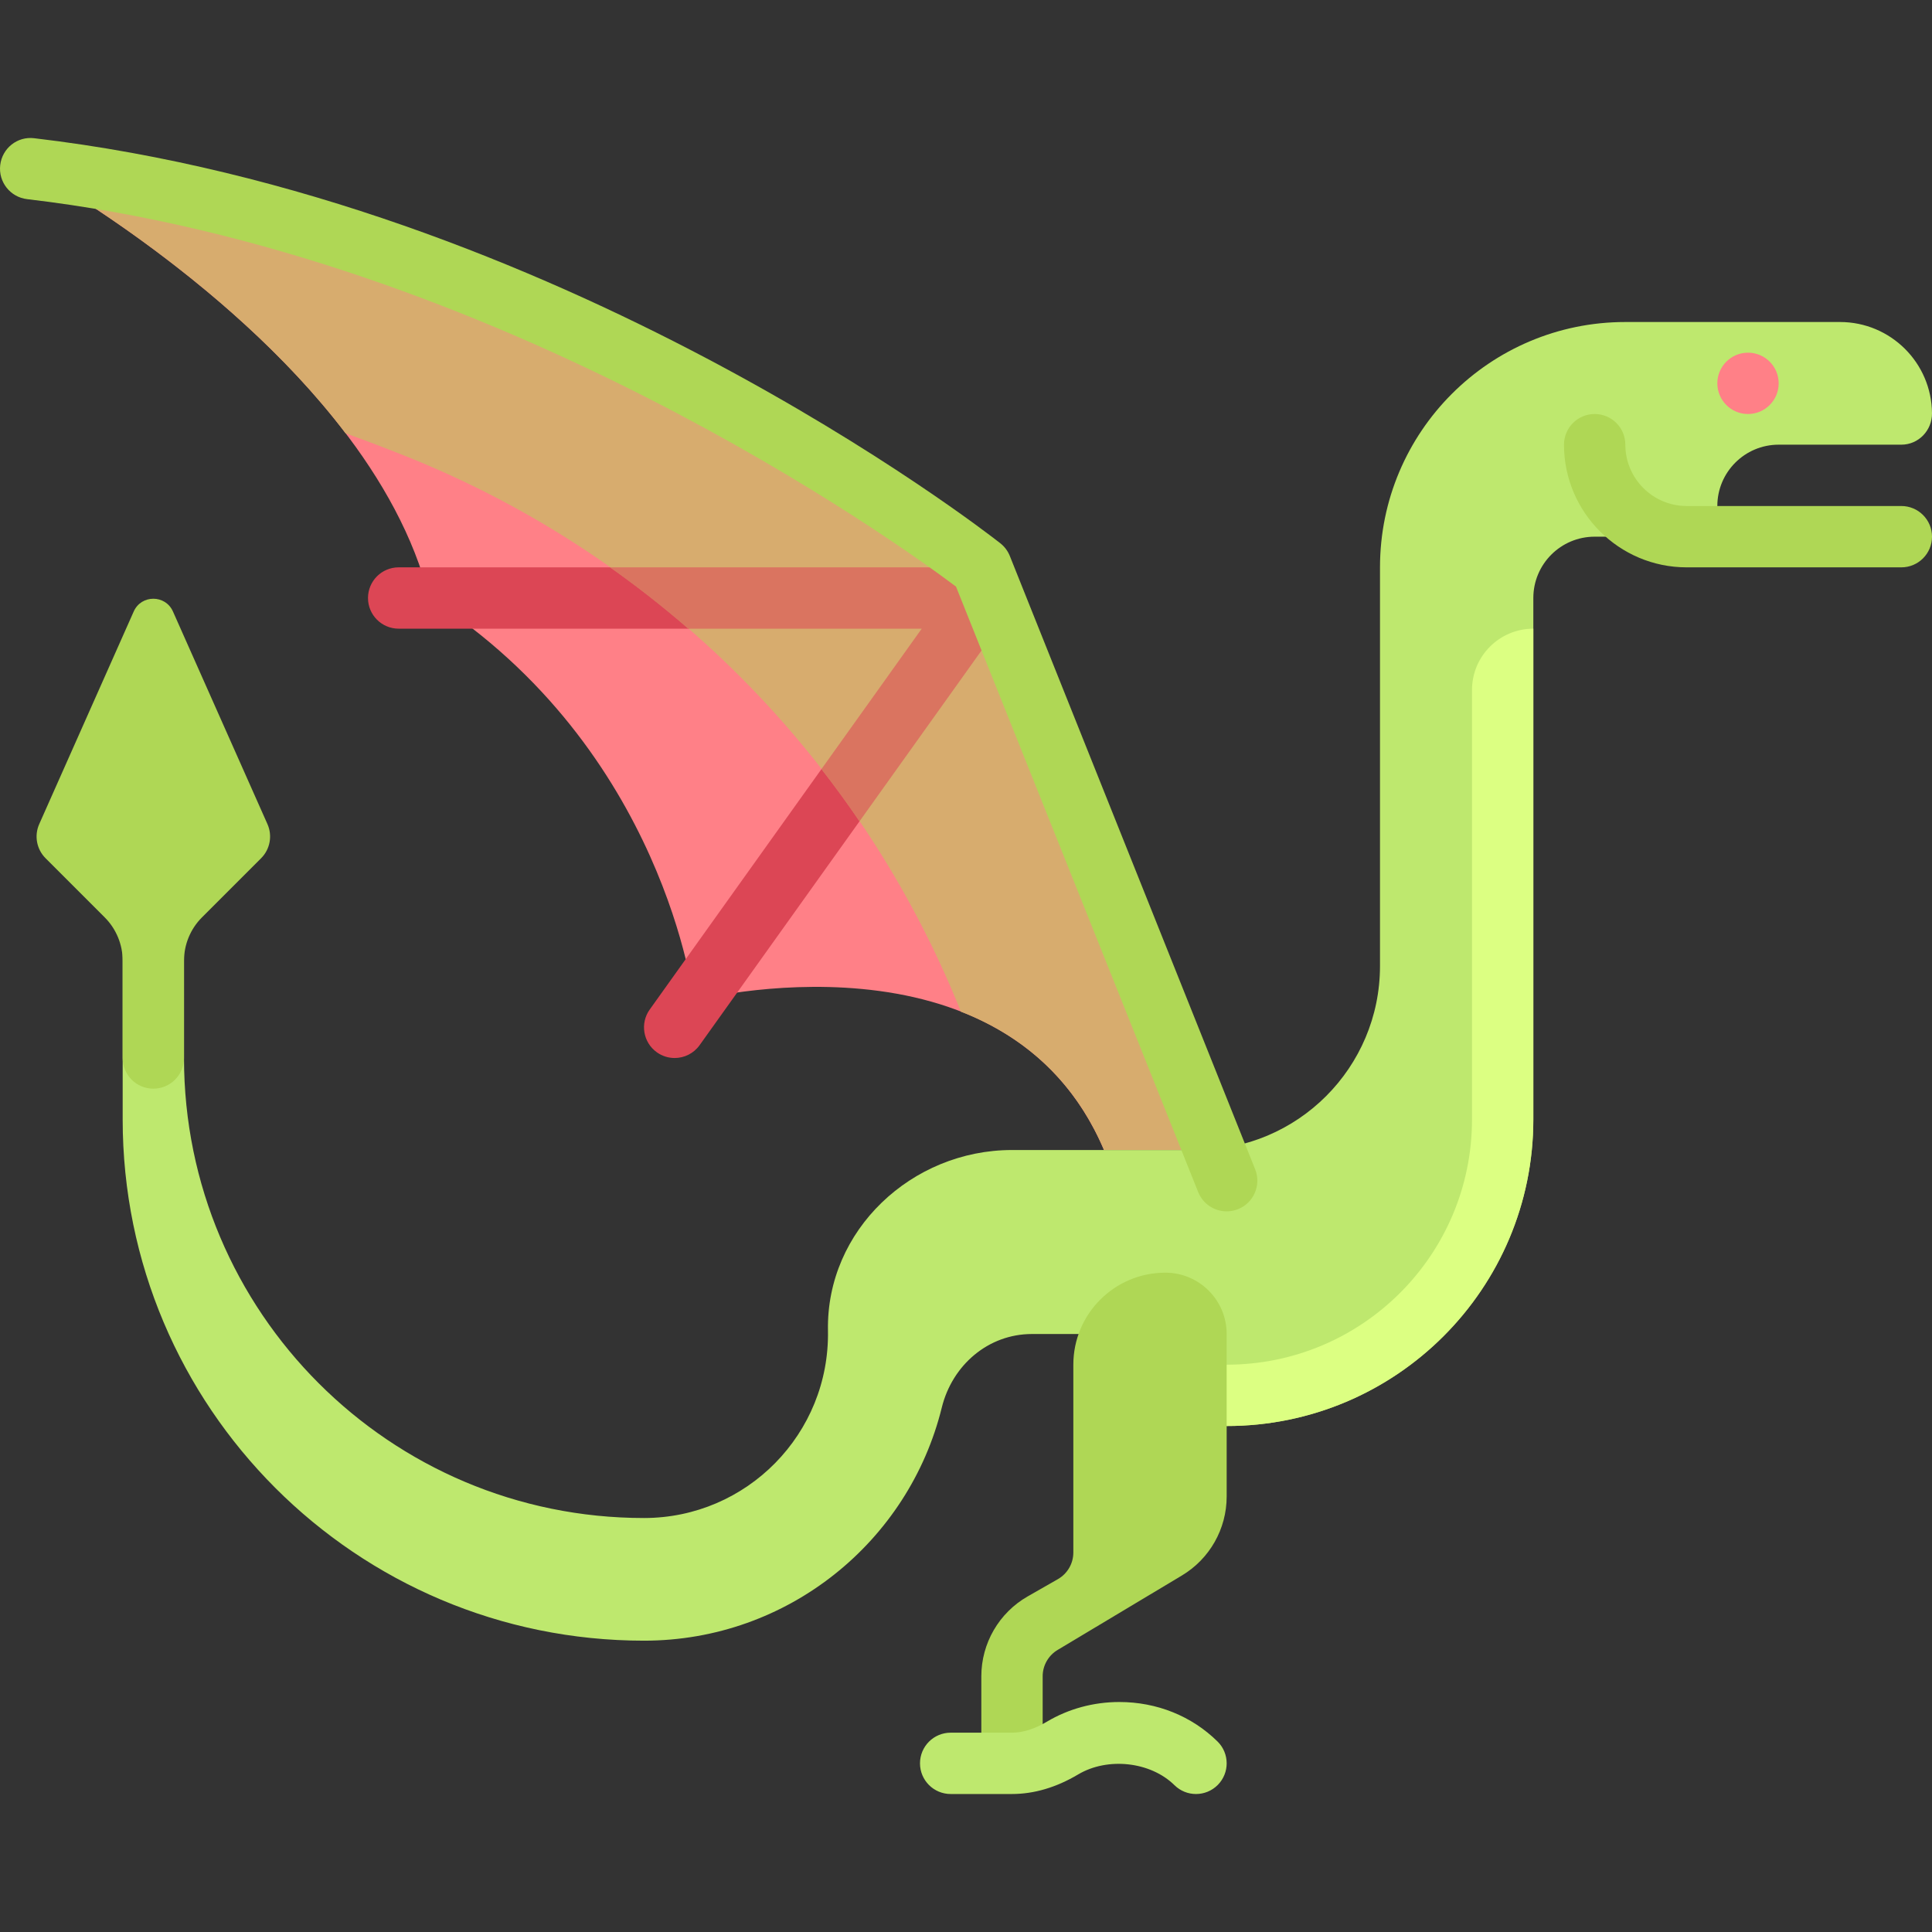 <?xml version="1.0" encoding="iso-8859-1"?>
<!-- Generator: Adobe Illustrator 19.0.0, SVG Export Plug-In . SVG Version: 6.00 Build 0)  -->
<svg version="1.1" id="Capa_1" xmlns="http://www.w3.org/2000/svg" xmlns:xlink="http://www.w3.org/1999/xlink" x="0px" y="0px"
	 viewBox="0 0 512 512" style="enable-background:new 0 0 512 512;" xml:space="preserve">
<rect x="0" y="0" width="512" height="512" fill="#333333" stroke="none"/>
<path style="fill:#FF8087;" d="M8.128,44.702c0,0,89.397,48.762,105.651,113.778c62.476,40.127,70.095,106.667,70.095,106.667
	s82.794-21.333,108.698,39.619h24.381l-56.889-154.412C260.064,150.353,170.667,69.083,8.128,44.702z"/>
<path style="fill:#DC4655;" d="M267.294,154.761c-1.397-2.706-4.183-4.409-7.23-4.409H105.651c-4.492,0-8.127,3.639-8.127,8.127
	s3.635,8.127,8.127,8.127H244.27l-72.087,100.928c-2.611,3.651-1.762,8.726,1.889,11.337c1.429,1.02,3.079,1.512,4.714,1.512
	c2.54,0,5.032-1.183,6.619-3.405l81.27-113.778C268.445,160.726,268.683,157.468,267.294,154.761z"/>
<path style="fill:#D7AC6E;" d="M260.064,150.353c0,0-89.397-81.27-251.936-105.651c0,0,51.522,28.129,83.448,70.125
	c5.513,1.988,10.923,4.052,16.216,6.172c67.025,26.841,120.037,80.066,146.851,147.102c15.423,6.034,29.612,17.093,37.929,36.664
	h24.381L260.064,150.353z"/>
<path style="fill:#BEE86E;" d="M487.619,85.337H430.73c-35.907,0-65.016,29.109-65.016,65.016v105.651
	c0,26.93-21.831,48.762-48.762,48.762H268.19c-26.572,0-49.266,21.264-48.771,47.831c0.51,27.356-21.513,49.692-48.753,49.692l0,0
	c-67.326,0-121.904-54.578-121.904-121.904V239.75H32.509v56.889c0,76.303,61.856,138.158,138.158,138.158l0,0
	c38.163,0,70.182-26.305,78.915-61.772c2.769-11.247,12.304-19.497,23.886-19.497h19.103l32.508,24.381
	c44.884,0,81.27-36.386,81.27-81.27V158.48c0-8.977,7.277-16.254,16.254-16.254h32.508v-8.127c0-8.977,7.277-16.254,16.254-16.254
	h32.508c4.551,0,8.16-3.77,8.125-8.32C511.896,96.148,501.02,85.337,487.619,85.337z"/>
<path style="fill:#AFD755;" d="M503.873,150.353h-56.889c-17.929,0-32.508-14.583-32.508-32.508c0-4.488,3.635-8.127,8.127-8.127
	s8.127,3.639,8.127,8.127c0,8.964,7.294,16.254,16.254,16.254h56.889c4.492,0,8.127,3.639,8.127,8.127
	C512,146.714,508.365,150.353,503.873,150.353z"/>
<circle style="fill:#FF8087;" cx="463.24" cy="101.59" r="8.127"/>
<path style="fill:#DA7460;" d="M182.379,166.607h61.891l-26.593,37.233c3.503,4.5,6.876,9.106,10.089,13.835l37.671-52.739
	l-5.373-14.583h-98.426C168.83,155.43,175.748,160.853,182.379,166.607z"/>
<g>
	<path style="fill:#AFD755;" d="M325.08,321.023c-3.222,0-6.278-1.936-7.548-5.111L253.35,155.456
		C238.778,144.511,132.382,67.504,7.175,52.774c-4.452-0.524-7.643-4.563-7.119-9.02s4.516-7.679,9.024-7.123
		c138.833,16.333,251.285,103.623,256.008,107.333c1.119,0.881,1.992,2.044,2.524,3.369l65.016,162.539
		c1.667,4.171-0.365,8.897-4.532,10.567C327.111,320.833,326.088,321.023,325.08,321.023z"/>
	<path style="fill:#AFD755;" d="M70.877,218.395L45.834,162.05c-2.002-4.505-8.395-4.505-10.397,0l-25.042,56.345
		c-1.366,3.073-0.698,6.67,1.68,9.047l15.673,15.673c3.048,3.048,4.761,7.182,4.761,11.493v25.775c0,4.488,3.638,8.127,8.127,8.127
		s8.127-3.639,8.127-8.127v-25.775c0-4.311,1.712-8.445,4.761-11.493l15.673-15.673C71.575,225.064,72.242,221.468,70.877,218.395z"
		/>
</g>
<path style="fill:#DCFF82;" d="M390.095,182.861v113.778c0,35.907-29.109,65.016-65.016,65.016h-21.672l21.672,16.254
	c44.884,0,81.27-36.386,81.27-81.27V166.607l0,0C397.373,166.607,390.095,173.884,390.095,182.861z"/>
<path style="fill:#AFD755;" d="M308.826,337.273L308.826,337.273c-13.465,0-24.381,10.916-24.381,24.381v49.78
	c0,2.916-1.562,5.608-4.094,7.055l-8.003,4.574c-7.597,4.342-12.285,12.422-12.285,21.172v23.069h16.254v-23.075
	c0-2.909,1.571-5.611,4.095-7.056l32.815-19.658c7.352-4.404,11.852-12.345,11.852-20.915v-43.073
	C325.08,344.55,317.802,337.273,308.826,337.273z"/>
<path style="fill:#BEE86E;" d="M316.953,475.432c-2.064,0-4.119-0.778-5.706-2.341c-6.357-6.262-17.714-7.488-25.516-2.853
	c-5.794,3.448-11.698,5.194-17.563,5.194h-16.23c-4.492,0-8.127-3.639-8.127-8.127s3.635-8.127,8.127-8.127h16.23
	c2.897,0,6.008-0.976,9.254-2.905c5.73-3.417,12.373-5.222,19.214-5.222c9.936,0,19.175,3.718,26.024,10.468
	c3.198,3.151,3.23,8.294,0.079,11.492C321.151,474.622,319.048,475.432,316.953,475.432z"/>
<g>
</g>
<g>
</g>
<g>
</g>
<g>
</g>
<g>
</g>
<g>
</g>
<g>
</g>
<g>
</g>
<g>
</g>
<g>
</g>
<g>
</g>
<g>
</g>
<g>
</g>
<g>
</g>
<g>
</g>
</svg>
